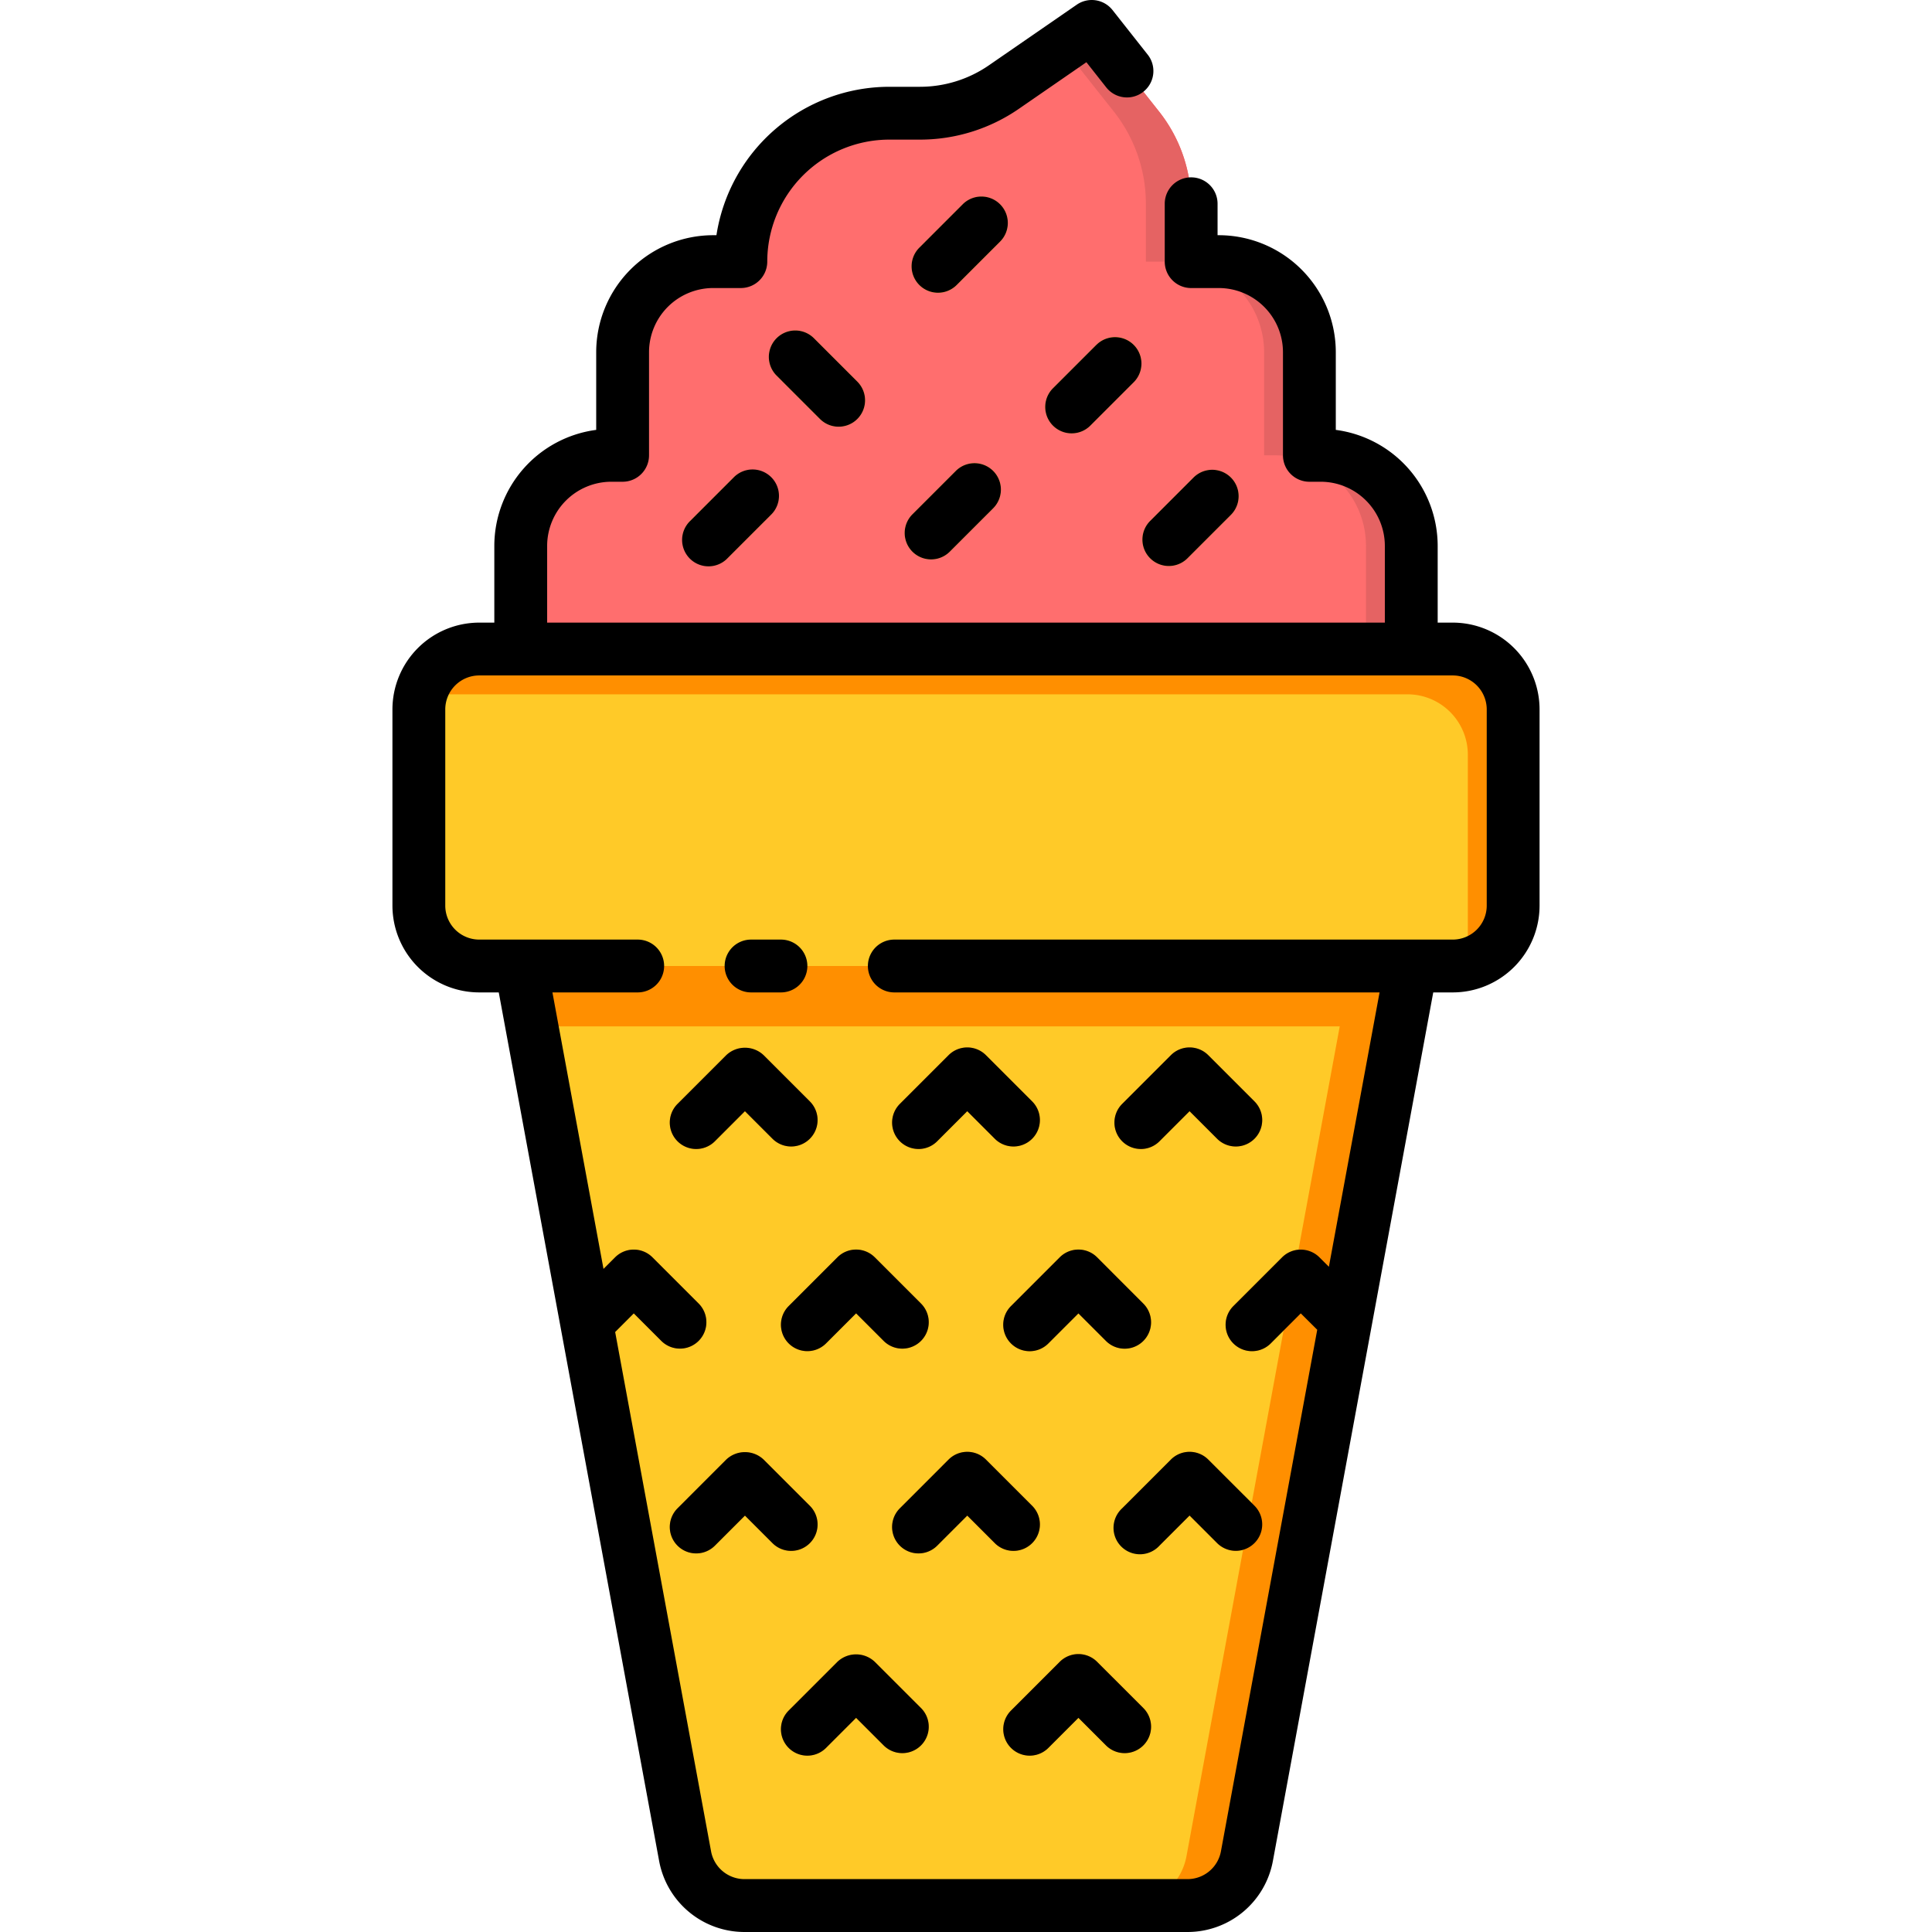 <svg id="Layer_1" data-name="Layer 1" xmlns="http://www.w3.org/2000/svg" viewBox="0 0 128 128"><title>ICE CREAM</title><rect x="27.75" y="43" width="72.5" height="21" rx="4" ry="4" style="fill:#ffca28"/><path d="M96.25,43H31.75a4,4,0,0,0-3.893,3.109A3.989,3.989,0,0,1,28.748,46h64.5a4,4,0,0,1,4,4V63a3.989,3.989,0,0,1-.107.891A4,4,0,0,0,100.25,60V47A4,4,0,0,0,96.25,43Z" style="fill:#ff8f00"/><path d="M78.677,126.25H49.323a4,4,0,0,1-3.934-3.274L34.5,64h59L82.611,122.976A4,4,0,0,1,78.677,126.25Z" style="fill:#ffca28"/><path d="M89.5,64,78.608,122.976a4,4,0,0,1-3.933,3.274h4a4,4,0,0,0,3.934-3.274L93.5,64Z" style="fill:#ff8f00"/><polygon points="35.239 68 92.761 68 93.5 64 34.5 64 35.239 68" style="fill:#ff8f00"/><path d="M87.5,30.167h-.75V23.333a6,6,0,0,0-6-6H78.917V13.5A9.833,9.833,0,0,0,76.8,7.4L72.333,1.75,66.521,5.76A9.833,9.833,0,0,1,60.937,7.5h-2.02a9.833,9.833,0,0,0-9.833,9.833H47.25a6,6,0,0,0-6,6v6.833H40.5a6,6,0,0,0-6,6V43h59V36.167A6,6,0,0,0,87.5,30.167Z" style="fill:#ff6e6e"/><path d="M87.5,30.167h-.75V23.333a6,6,0,0,0-6-6H78.917V13.5A9.833,9.833,0,0,0,76.8,7.4L72.333,1.75,70.39,3.091,73.8,7.4a9.833,9.833,0,0,1,2.117,6.1v3.834h1.833a6,6,0,0,1,6,6v6.833h.75a6,6,0,0,1,6,6V43h3V36.167A6,6,0,0,0,87.5,30.167Z" style="fill:#e56363"/><path d="M55.562,28.271a1.744,1.744,0,0,1-1.237-.513L51.45,24.883a1.75,1.75,0,0,1,2.475-2.475L56.8,25.283a1.75,1.75,0,0,1-1.237,2.987Z" style="fill:#ffca28"/><path d="M46.958,37.5a1.75,1.75,0,0,1-1.237-2.987L48.6,31.638a1.75,1.75,0,1,1,2.475,2.475L48.2,36.987A1.744,1.744,0,0,1,46.958,37.5Z" style="fill:#ffca28"/><path d="M61.687,37.063a1.75,1.75,0,0,1-1.237-2.987L63.325,31.2A1.75,1.75,0,1,1,65.8,33.675L62.925,36.55A1.744,1.744,0,0,1,61.687,37.063Z" style="fill:#ffca28"/><path d="M77.437,37.5A1.75,1.75,0,0,1,76.2,34.513l2.875-2.875a1.75,1.75,0,1,1,2.475,2.475l-2.875,2.875A1.744,1.744,0,0,1,77.437,37.5Z" style="fill:#ffca28"/><path d="M71,28.708a1.75,1.75,0,0,1-1.237-2.987l2.875-2.875a1.75,1.75,0,0,1,2.475,2.475L72.237,28.2A1.743,1.743,0,0,1,71,28.708Z" style="fill:#ffca28"/><path d="M62.146,19.4a1.75,1.75,0,0,1-1.237-2.987l2.875-2.875a1.75,1.75,0,1,1,2.475,2.475l-2.875,2.875A1.743,1.743,0,0,1,62.146,19.4Z" style="fill:#ffca28"/><path d="M46.125,76.125a1.75,1.75,0,0,1-1.237-2.987l3.229-3.229a1.8,1.8,0,0,1,2.475,0l3.063,3.063a1.75,1.75,0,0,1-2.475,2.475L49.354,73.62l-1.992,1.992A1.743,1.743,0,0,1,46.125,76.125Z" style="fill:#ff8f00"/><path d="M60.854,76.125a1.75,1.75,0,0,1-1.237-2.987l3.229-3.229a1.75,1.75,0,0,1,1.237-.513h0a1.752,1.752,0,0,1,1.238.513l3.062,3.063a1.75,1.75,0,0,1-2.475,2.475L64.083,73.62l-1.992,1.992A1.744,1.744,0,0,1,60.854,76.125Z" style="fill:#ff8f00"/><path d="M75.583,76.125a1.75,1.75,0,0,1-1.237-2.987l3.229-3.229a1.749,1.749,0,0,1,2.475,0l3.063,3.063a1.75,1.75,0,0,1-2.475,2.475L78.812,73.62,76.82,75.612A1.743,1.743,0,0,1,75.583,76.125Z" style="fill:#ff8f00"/><path d="M43.228,83.3a1.749,1.749,0,0,0-2.475,0l-2.27,2.27.7,3.807a1.741,1.741,0,0,0,.921-.482l1.883-1.883,1.822,1.822a1.75,1.75,0,0,0,2.475-2.475Z" style="fill:#ff8f00"/><path d="M53.49,89.521a1.75,1.75,0,0,1-1.237-2.987L55.481,83.3a1.749,1.749,0,0,1,2.475,0l3.063,3.063a1.75,1.75,0,0,1-2.475,2.475l-1.825-1.825-1.992,1.991A1.744,1.744,0,0,1,53.49,89.521Z" style="fill:#ff8f00"/><path d="M68.219,89.521a1.75,1.75,0,0,1-1.237-2.987L70.211,83.3a1.749,1.749,0,0,1,2.475,0l3.063,3.063a1.75,1.75,0,0,1-2.475,2.475l-1.825-1.825-1.992,1.991A1.743,1.743,0,0,1,68.219,89.521Z" style="fill:#ff8f00"/><path d="M87.417,83.3a1.749,1.749,0,0,0-2.475,0l-3.229,3.229a1.75,1.75,0,1,0,2.475,2.475l1.992-1.992,1.743,1.742a1.74,1.74,0,0,0,.917.482l.7-3.81Z" style="fill:#ff8f00"/><path d="M53.49,116.313a1.75,1.75,0,0,1-1.237-2.987l3.229-3.229a1.8,1.8,0,0,1,2.475,0l3.063,3.063a1.75,1.75,0,0,1-2.475,2.475l-1.825-1.825L54.727,115.8A1.744,1.744,0,0,1,53.49,116.313Z" style="fill:#ff8f00"/><path d="M68.219,116.313a1.75,1.75,0,0,1-1.237-2.987l3.229-3.229a1.749,1.749,0,0,1,2.475,0l3.063,3.063a1.75,1.75,0,0,1-2.475,2.475l-1.825-1.825L69.456,115.8A1.743,1.743,0,0,1,68.219,116.313Z" style="fill:#ff8f00"/><path d="M46.125,102.917a1.75,1.75,0,0,1-1.237-2.987L48.117,96.7a1.8,1.8,0,0,1,2.475,0l3.063,3.063a1.75,1.75,0,1,1-2.475,2.475l-1.825-1.825L47.362,102.4A1.743,1.743,0,0,1,46.125,102.917Z" style="fill:#ff8f00"/><path d="M60.854,102.917a1.75,1.75,0,0,1-1.237-2.987L62.846,96.7a1.75,1.75,0,0,1,1.237-.513h0a1.752,1.752,0,0,1,1.238.513l3.062,3.063a1.75,1.75,0,1,1-2.475,2.475l-1.825-1.825L62.091,102.4A1.744,1.744,0,0,1,60.854,102.917Z" style="fill:#ff8f00"/><path d="M75.583,102.917a1.75,1.75,0,0,1-1.237-2.987L77.575,96.7a1.749,1.749,0,0,1,2.475,0l3.063,3.063a1.75,1.75,0,1,1-2.475,2.475l-1.825-1.825L76.82,102.4A1.743,1.743,0,0,1,75.583,102.917Z" style="fill:#ff8f00"/><path d="M49.76,65.75H51.74a1.75,1.75,0,0,0,0-3.5H49.76a1.75,1.75,0,0,0,0,3.5Z"/><path d="M96.25,41.25h-1V36.167a7.762,7.762,0,0,0-6.75-7.686V23.333a7.759,7.759,0,0,0-7.75-7.75h-.083V13.5a1.75,1.75,0,0,0-3.5,0v3.834a1.75,1.75,0,0,0,1.75,1.75H80.75A4.254,4.254,0,0,1,85,23.333v6.834a1.75,1.75,0,0,0,1.75,1.75h.75a4.254,4.254,0,0,1,4.25,4.25V41.25H36.25V36.167a4.255,4.255,0,0,1,4.25-4.25h.75A1.75,1.75,0,0,0,43,30.167V23.333a4.255,4.255,0,0,1,4.25-4.25h1.833a1.75,1.75,0,0,0,1.75-1.75A8.092,8.092,0,0,1,58.917,9.25h2.02A11.53,11.53,0,0,0,67.516,7.2l4.461-3.078L73.3,5.8a1.75,1.75,0,0,0,2.746-2.17L73.706.665A1.75,1.75,0,0,0,71.339.31l-5.812,4.01A8.04,8.04,0,0,1,60.937,5.75h-2.02a11.6,11.6,0,0,0-11.451,9.833H47.25a7.759,7.759,0,0,0-7.75,7.75v5.148a7.762,7.762,0,0,0-6.75,7.686V41.25h-1A5.756,5.756,0,0,0,26,47V60a5.756,5.756,0,0,0,5.75,5.75h1.294l10.625,57.544A5.75,5.75,0,0,0,49.323,128H78.678a5.75,5.75,0,0,0,5.654-4.706L94.956,65.75H96.25A5.756,5.756,0,0,0,102,60V47A5.756,5.756,0,0,0,96.25,41.25ZM98.5,60a2.253,2.253,0,0,1-2.25,2.25h-37a1.75,1.75,0,0,0,0,3.5H91.4L88.042,83.927l-.625-.624a1.749,1.749,0,0,0-2.475,0l-3.229,3.229a1.75,1.75,0,1,0,2.475,2.475l1.992-1.992L87.27,88.1l-6.38,34.554a2.251,2.251,0,0,1-2.213,1.842H49.323a2.251,2.251,0,0,1-2.213-1.841L40.756,88.249l1.234-1.234,1.822,1.822a1.75,1.75,0,0,0,2.475-2.475l-3.06-3.06a1.749,1.749,0,0,0-2.475,0l-.768.768L36.6,65.75H42.25a1.75,1.75,0,0,0,0-3.5H31.75A2.253,2.253,0,0,1,29.5,60V47a2.253,2.253,0,0,1,2.25-2.25h64.5A2.253,2.253,0,0,1,98.5,47Z"/><path d="M55.562,28.271A1.75,1.75,0,0,0,56.8,25.283l-2.875-2.875a1.75,1.75,0,0,0-2.475,2.475l2.875,2.875A1.744,1.744,0,0,0,55.562,28.271Z"/><path d="M48.6,31.638l-2.875,2.875A1.75,1.75,0,1,0,48.2,36.987l2.875-2.875A1.75,1.75,0,1,0,48.6,31.638Z"/><path d="M63.325,31.2,60.45,34.075a1.75,1.75,0,1,0,2.475,2.475L65.8,33.675A1.75,1.75,0,1,0,63.325,31.2Z"/><path d="M76.2,36.987a1.749,1.749,0,0,0,2.475,0l2.875-2.875a1.75,1.75,0,1,0-2.475-2.475L76.2,34.513A1.749,1.749,0,0,0,76.2,36.987Z"/><path d="M72.638,22.846l-2.875,2.875A1.75,1.75,0,1,0,72.237,28.2l2.875-2.875a1.75,1.75,0,0,0-2.475-2.475Z"/><path d="M66.258,13.533a1.75,1.75,0,0,0-2.475,0l-2.875,2.875a1.75,1.75,0,1,0,2.475,2.475l2.875-2.875A1.749,1.749,0,0,0,66.258,13.533Z"/><path d="M49.354,73.62l1.825,1.825a1.75,1.75,0,0,0,2.475-2.475l-3.062-3.062a1.8,1.8,0,0,0-2.475,0l-3.229,3.229a1.75,1.75,0,1,0,2.475,2.475Z"/><path d="M60.854,76.125a1.744,1.744,0,0,0,1.237-.513l1.992-1.992,1.825,1.825a1.75,1.75,0,0,0,2.475-2.475l-3.062-3.062a1.75,1.75,0,0,0-2.475,0l-3.229,3.229a1.75,1.75,0,0,0,1.237,2.987Z"/><path d="M75.583,76.125a1.743,1.743,0,0,0,1.237-.513l1.992-1.992,1.825,1.825a1.75,1.75,0,0,0,2.475-2.475L80.05,69.908a1.749,1.749,0,0,0-2.475,0l-3.229,3.229a1.75,1.75,0,0,0,1.237,2.987Z"/><path d="M55.481,83.3l-3.229,3.229a1.75,1.75,0,1,0,2.475,2.475l1.992-1.991,1.825,1.825a1.75,1.75,0,0,0,2.475-2.475L57.956,83.3A1.749,1.749,0,0,0,55.481,83.3Z"/><path d="M66.981,89.008a1.749,1.749,0,0,0,2.475,0l1.992-1.991,1.825,1.825a1.75,1.75,0,0,0,2.475-2.475L72.686,83.3a1.749,1.749,0,0,0-2.475,0l-3.229,3.229A1.749,1.749,0,0,0,66.981,89.008Z"/><path d="M57.956,110.1a1.8,1.8,0,0,0-2.475,0l-3.229,3.229a1.75,1.75,0,1,0,2.475,2.475l1.992-1.992,1.825,1.825a1.75,1.75,0,0,0,2.475-2.475Z"/><path d="M72.686,110.1a1.749,1.749,0,0,0-2.475,0l-3.229,3.229a1.75,1.75,0,1,0,2.475,2.475l1.992-1.992,1.825,1.825a1.75,1.75,0,0,0,2.475-2.475Z"/><path d="M53.654,102.237a1.749,1.749,0,0,0,0-2.475L50.591,96.7a1.8,1.8,0,0,0-2.475,0L44.888,99.93a1.75,1.75,0,1,0,2.475,2.475l1.992-1.992,1.825,1.825A1.749,1.749,0,0,0,53.654,102.237Z"/><path d="M68.383,102.237a1.749,1.749,0,0,0,0-2.475L65.321,96.7a1.75,1.75,0,0,0-2.475,0L59.617,99.93a1.75,1.75,0,1,0,2.475,2.475l1.992-1.992,1.825,1.825A1.749,1.749,0,0,0,68.383,102.237Z"/><path d="M77.575,96.7,74.346,99.93A1.75,1.75,0,1,0,76.82,102.4l1.992-1.992,1.825,1.825a1.75,1.75,0,1,0,2.475-2.475L80.05,96.7A1.749,1.749,0,0,0,77.575,96.7Z"/></svg>